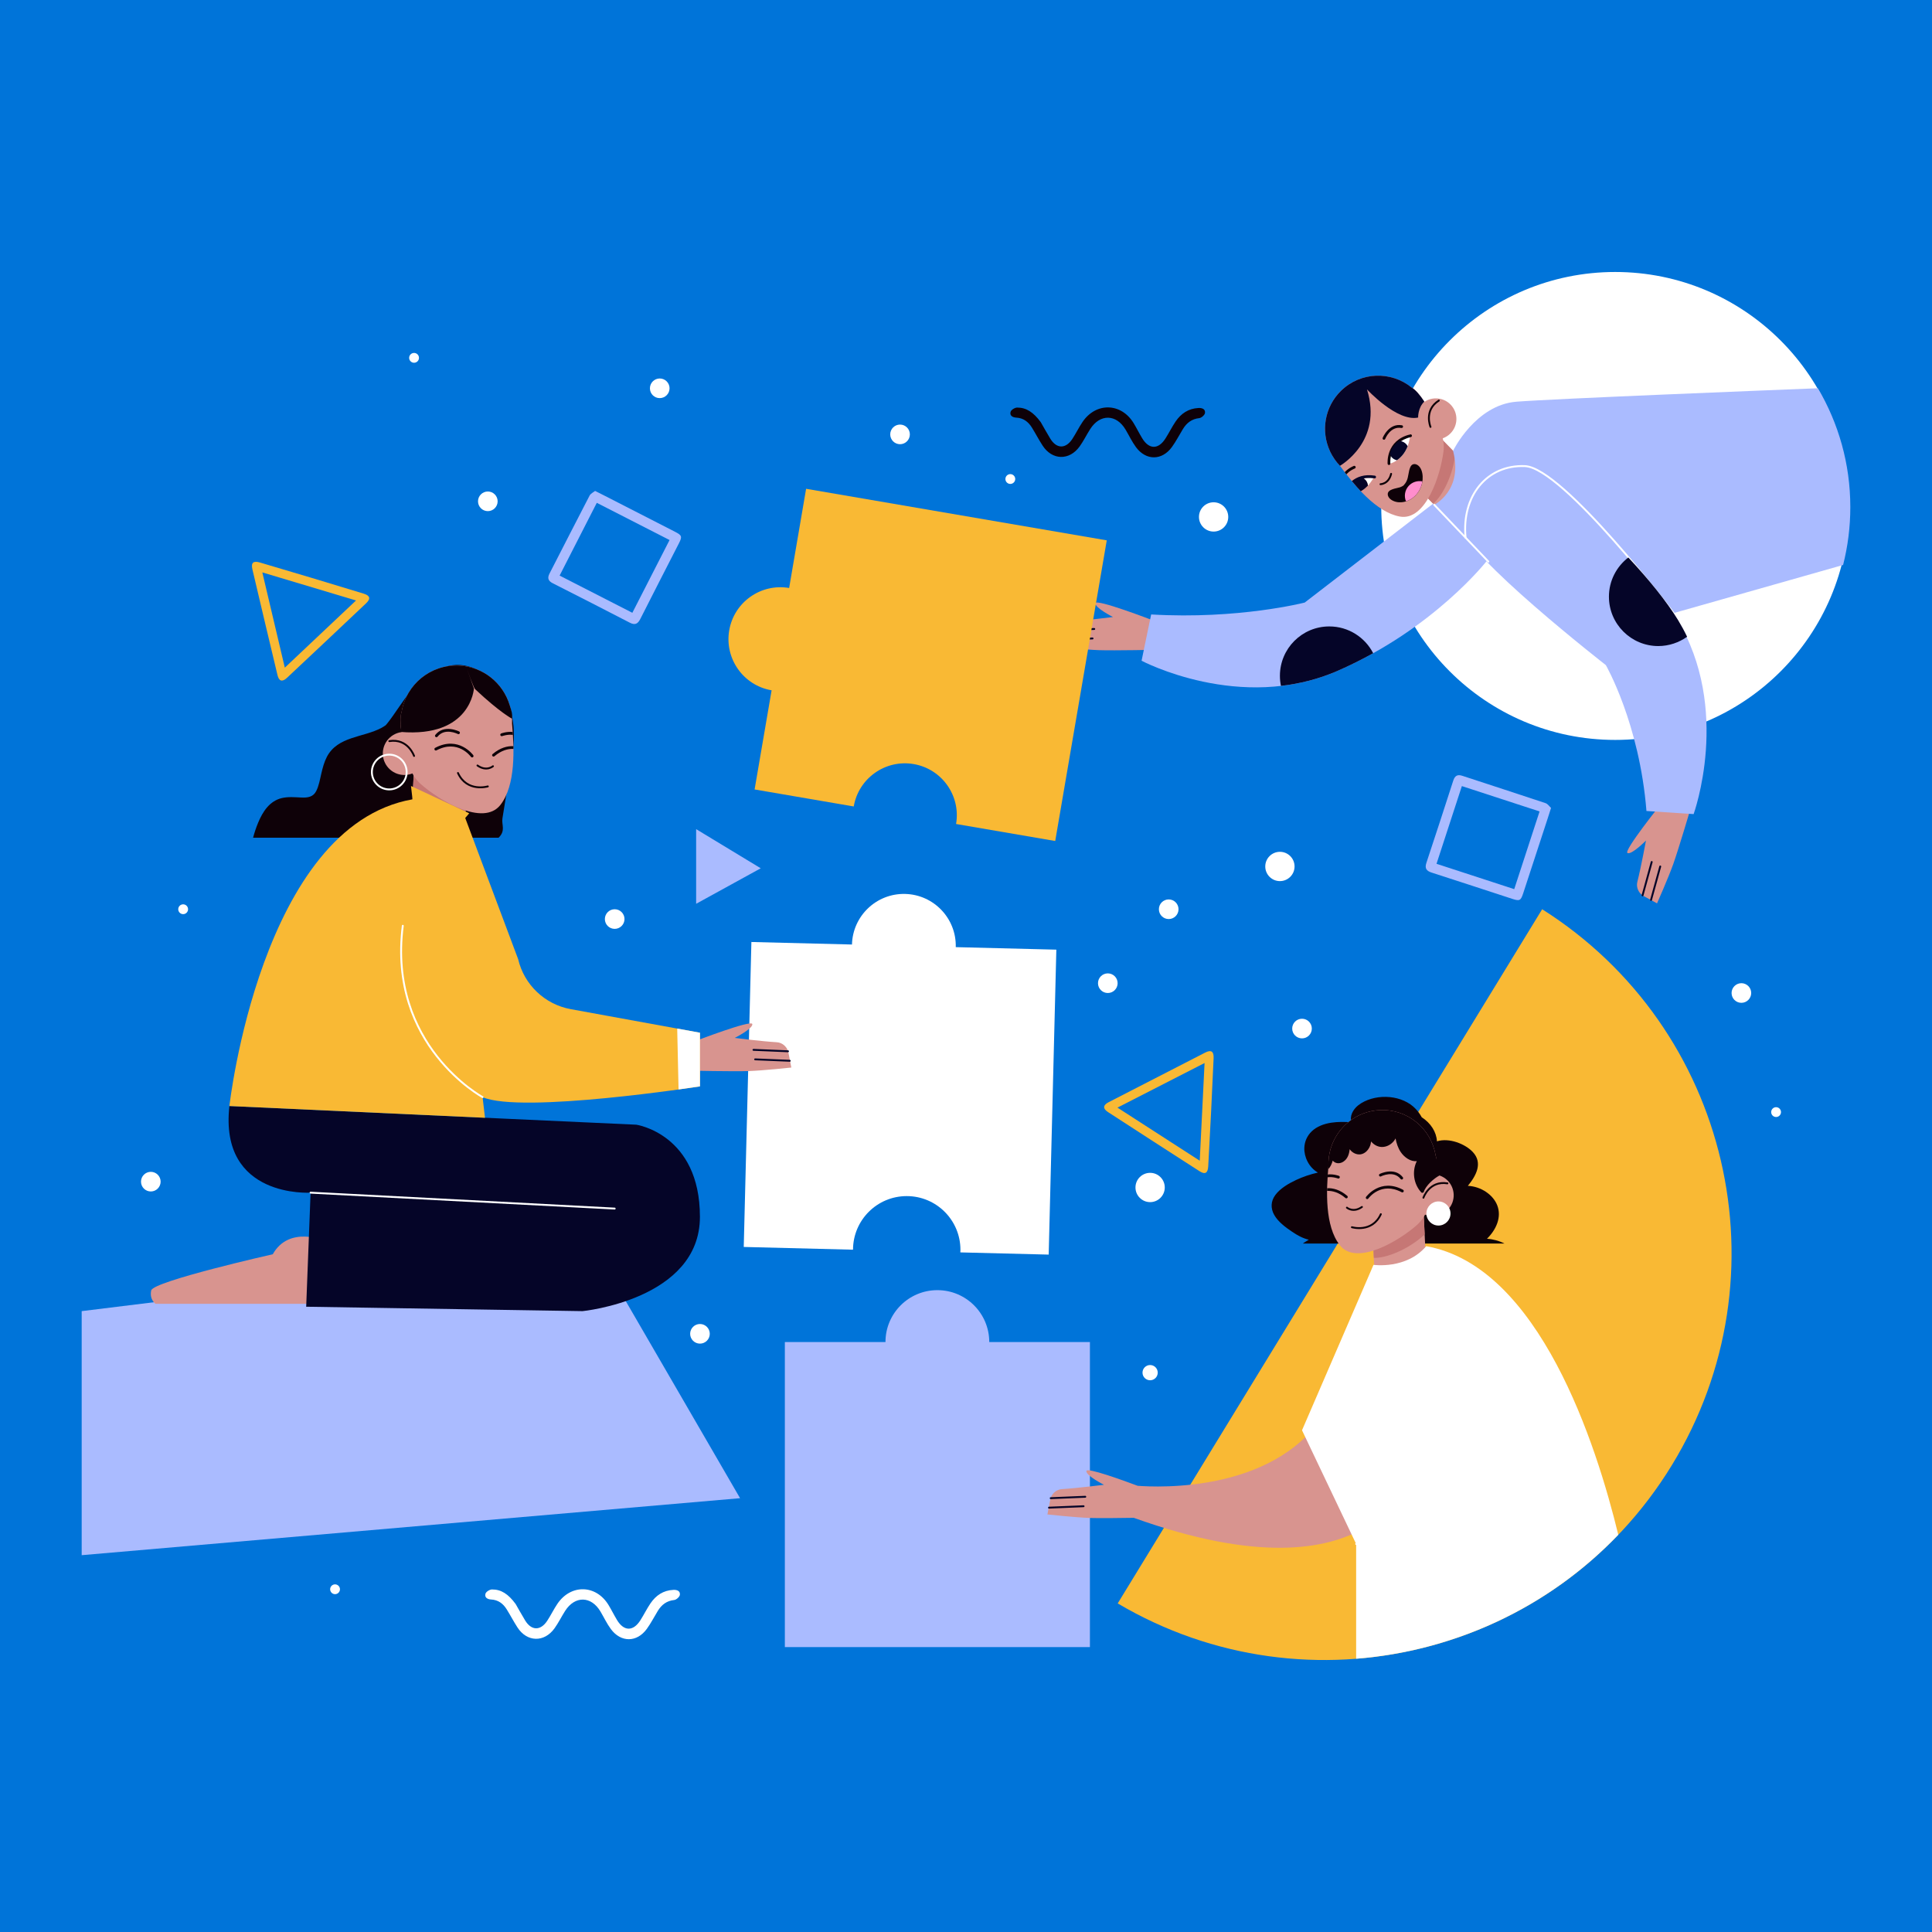 <svg width="514" height="514" viewBox="0 0 514 514" fill="none" xmlns="http://www.w3.org/2000/svg">
<rect x="0" y="0" width="514" height="514" fill="#333333" stroke="none"/>
<g clip-path="url(#clip0_136_2891)">
<path d="M514 0H0V514H514V0Z" fill="#0074D9"/>
<path d="M263.188 357.045C263.188 349.417 257.01 343.239 249.382 343.239C241.755 343.239 235.576 349.417 235.576 357.045H208.807V438.206H289.968V357.045H263.188Z" fill="#AABBFF"/>
<path d="M254.276 251.983C254.471 244.356 248.437 238.023 240.819 237.828C233.192 237.633 226.859 243.667 226.664 251.284L199.905 250.616L197.87 331.746L226.941 332.476C226.962 324.601 233.346 318.217 241.231 318.217C249.126 318.217 255.52 324.612 255.52 332.507C255.52 332.743 255.499 332.959 255.489 333.195L278.999 333.781L281.035 252.652L254.276 251.983Z" fill="white"/>
<path d="M429.714 196.852C464.091 196.852 491.96 168.983 491.96 134.606C491.96 100.229 464.091 72.361 429.714 72.361C395.337 72.361 367.469 100.229 367.469 134.606C367.469 168.983 395.337 196.852 429.714 196.852Z" fill="white"/>
<path d="M306.673 165.025C306.673 165.025 291.602 159.227 291.428 160.471C291.253 161.704 296.105 164.151 296.105 164.151C296.105 164.151 288.899 165.076 284.91 165.302C283.399 165.395 282.104 166.567 281.816 168.088L281.055 172.036C281.055 172.036 288.375 172.827 292.363 172.971C296.352 173.115 308.318 172.858 308.318 172.858L306.673 165.025Z" fill="#D8948F"/>
<path d="M281.929 167.708L291.12 167.338" stroke="#050528" stroke-width="0.5" stroke-miterlimit="10" stroke-linecap="round" stroke-linejoin="round"/>
<path d="M281.477 170.237L290.667 169.856" stroke="#050528" stroke-width="0.5" stroke-miterlimit="10" stroke-linecap="round" stroke-linejoin="round"/>
<path d="M441.968 213.803C441.968 213.803 431.863 226.396 432.983 226.941C434.114 227.486 437.907 223.611 437.907 223.611C437.907 223.611 436.591 230.755 435.605 234.62C435.235 236.08 435.954 237.674 437.311 238.414L440.847 240.336C440.847 240.336 443.829 233.613 445.175 229.851C446.522 226.088 449.925 214.616 449.925 214.616L441.968 213.803Z" fill="#D8948F"/>
<path d="M436.992 238.198L439.429 229.326" stroke="#050528" stroke-width="0.5" stroke-miterlimit="10" stroke-linecap="round" stroke-linejoin="round"/>
<path d="M439.254 239.401L441.701 230.519" stroke="#050528" stroke-width="0.5" stroke-miterlimit="10" stroke-linecap="round" stroke-linejoin="round"/>
<path d="M393.652 136.971C396.335 134.36 396.397 130.032 393.786 127.349L384.194 117.49C381.583 114.807 377.255 114.745 374.572 117.356C371.889 119.968 371.828 124.295 374.439 126.979L384.03 136.837C386.641 139.52 390.969 139.582 393.652 136.971Z" fill="#D8948F"/>
<path d="M374.161 117.757L374.994 116.945C377.451 114.56 381.409 114.612 383.794 117.069L387.196 120.564C386.662 126.197 383.824 131.934 381.275 133.99L374.038 126.557C371.653 124.1 371.704 120.142 374.161 117.757Z" fill="#C67775"/>
<path d="M356.48 123.915C355.38 122.774 354.516 121.489 353.869 120.122C353.838 120.07 353.817 120.029 353.807 120.009L353.817 119.998C351.381 114.704 352.368 108.238 356.788 103.941C361.979 98.894 370.049 98.636 375.539 103.088C375.549 103.088 375.549 103.088 375.559 103.098C378.253 104.661 381.532 111.147 383.208 114.786C383.968 116.441 384.256 118.261 384.04 120.06C383.3 126.177 379.373 138.718 372.393 137.423C366.091 136.251 360.294 129.106 356.48 123.915Z" fill="#D8948F"/>
<path d="M367.273 128.819C367.273 128.819 369.453 128.808 370.1 126.064" stroke="#0E0108" stroke-width="0.5" stroke-miterlimit="10" stroke-linecap="round" stroke-linejoin="round"/>
<path d="M373.164 113.758C373.215 113.707 373.256 113.635 373.267 113.563C373.308 113.368 373.174 113.172 372.969 113.142C369.473 112.504 367.87 116.452 367.859 116.493C367.787 116.678 367.88 116.894 368.065 116.966C368.25 117.038 368.466 116.945 368.538 116.76C368.589 116.616 369.936 113.337 372.835 113.861C372.969 113.872 373.082 113.841 373.164 113.758Z" fill="#0E0108"/>
<path d="M358.207 126.208C358.053 126.012 357.909 125.817 357.754 125.622C358.782 124.491 360.16 123.966 360.18 123.956C360.365 123.884 360.581 123.987 360.653 124.172C360.725 124.357 360.622 124.573 360.437 124.645C360.417 124.655 359.101 125.138 358.207 126.208Z" fill="#0E0108"/>
<path d="M369.895 123.309C369.895 123.309 374.624 122.198 375.189 115.568C375.189 115.568 368.24 118.169 369.895 123.309Z" fill="white"/>
<path d="M369.782 123.607C369.864 123.535 369.905 123.422 369.895 123.309C369.874 123.083 369.412 117.706 375.364 116.277C375.559 116.226 375.682 116.03 375.631 115.835C375.58 115.64 375.384 115.516 375.189 115.568C368.61 117.141 369.165 123.319 369.165 123.381C369.185 123.576 369.36 123.73 369.566 123.71C369.648 123.699 369.73 123.658 369.782 123.607Z" fill="#0E0108"/>
<path d="M385.921 107.642C383.814 105.473 380.349 105.432 378.191 107.539C376.022 109.646 375.98 113.111 378.088 115.27C380.195 117.439 383.66 117.48 385.818 115.372C387.977 113.275 388.029 109.811 385.921 107.642Z" fill="#D8948F"/>
<path d="M380.576 113.573C380.576 113.573 378.725 109.153 382.796 106.573" stroke="#0E0108" stroke-width="0.5" stroke-miterlimit="10" stroke-linecap="round" stroke-linejoin="round"/>
<path d="M371.642 122.445C371.221 122.352 370.82 122.167 370.481 121.869C370.131 121.561 369.895 121.17 369.751 120.759C370.08 119.32 371.087 118.169 372.146 117.326C372.773 117.315 373.421 117.521 373.925 117.973C374.171 118.189 374.356 118.446 374.5 118.713C373.76 120.636 372.619 121.787 371.642 122.445Z" fill="#050528"/>
<path d="M362.792 127.277C363.542 127.133 364.395 127.102 365.372 127.225C364.909 127.996 364.426 128.654 363.922 129.179C363.891 128.87 363.819 128.572 363.676 128.274C363.48 127.852 363.162 127.523 362.792 127.277Z" fill="white"/>
<path d="M362.031 130.69C362.062 130.669 362.093 130.659 362.123 130.638C362.226 130.576 362.329 130.515 362.432 130.443C362.524 130.381 362.617 130.309 362.72 130.247C362.833 130.165 362.946 130.083 363.059 129.99C363.151 129.919 363.234 129.847 363.326 129.764C363.46 129.651 363.594 129.518 363.727 129.384C363.799 129.312 363.861 129.261 363.933 129.189C363.902 128.88 363.83 128.582 363.686 128.284C363.48 127.863 363.162 127.523 362.802 127.277C363.552 127.133 364.406 127.102 365.382 127.225C365.475 127.235 365.567 127.246 365.66 127.266C365.855 127.297 366.05 127.163 366.081 126.968C366.112 126.773 365.978 126.578 365.783 126.547C362.936 126.094 360.972 126.896 359.646 127.986C359.697 128.058 359.759 128.12 359.821 128.191C359.913 128.305 360.006 128.418 360.109 128.52C360.715 129.261 361.363 129.98 362.031 130.69Z" fill="#050528"/>
<path d="M371.776 133.589C372.948 133.753 374.141 133.486 375.169 132.92C377.081 131.872 378.314 129.764 378.479 127.606C378.561 126.506 378.407 125.21 377.739 124.295C377.06 123.36 375.785 123.041 375.22 124.254C374.665 125.437 374.778 126.804 374.213 127.996C374.007 128.428 373.719 128.829 373.38 129.178C373.102 129.364 372.804 129.518 372.465 129.641C371.55 129.949 369.145 130.114 369.206 131.512C369.258 132.735 370.717 133.434 371.776 133.589Z" fill="#0E0108"/>
<path d="M374.737 129.312C375.693 128.233 377.101 127.822 378.417 128.068C378.119 130.052 376.937 131.944 375.169 132.91C374.819 133.106 374.439 133.249 374.048 133.373C373.513 132.036 373.719 130.464 374.737 129.312Z" fill="#FF8DCC"/>
<path d="M381.265 134L347.115 160.306C347.115 160.306 329.556 164.84 306.262 163.473L303.712 175.788C303.712 175.788 329.978 189.707 355.75 178.522C381.522 167.338 395.667 149.091 395.667 149.091L381.265 134Z" fill="#AABBFF"/>
<path d="M446.142 164.675C436.807 149.348 410.46 125.066 404.405 125.066C395.986 125.066 389.149 131.892 389.149 140.322C389.149 147.24 427.227 176.95 427.227 176.95C427.227 176.95 436.18 192.503 438.031 215.757L450.583 216.589C450.572 216.589 460.75 188.658 446.142 164.675Z" fill="#AABBFF"/>
<path d="M490.346 150.314C491.6 145.39 492.268 140.229 492.268 134.904C492.268 123.36 489.112 112.566 483.643 103.293C471.215 103.787 413.174 106.09 403.429 106.871C392.511 107.745 386.58 119.926 386.58 119.926C389.355 130.463 381.573 134.288 381.573 134.288C388.337 149.574 437.692 165.261 437.692 165.261L490.346 150.314Z" fill="#AABBFF"/>
<path d="M381.573 134.298L395.965 149.399" stroke="white" stroke-width="0.5" stroke-miterlimit="10" stroke-linecap="round" stroke-linejoin="round"/>
<path d="M445.258 163.123C445.258 163.123 415.846 124.429 405.71 124.008C395.574 123.586 388.82 131.985 389.91 143.036" stroke="white" stroke-width="0.5" stroke-miterlimit="10" stroke-linecap="round" stroke-linejoin="round"/>
<path d="M448.845 169.404C448.136 167.924 447.334 166.443 446.45 164.984C443.407 159.998 438.565 154.056 433.209 148.32C430.084 150.725 428.049 154.488 428.049 158.744C428.049 166.001 433.929 171.882 441.187 171.882C444.045 171.871 446.686 170.946 448.845 169.404Z" fill="#050528"/>
<path d="M365.331 173.783C363.151 169.558 358.741 166.659 353.652 166.659C346.395 166.659 340.515 172.54 340.515 179.797C340.515 180.712 340.607 181.617 340.792 182.48C345.665 181.925 350.723 180.702 355.76 178.523C359.152 177.042 362.339 175.449 365.331 173.783Z" fill="#050528"/>
<path d="M363.676 103.592C363.676 103.592 371.684 112.289 377.287 111.086C377.287 111.086 377.194 108.505 378.931 106.84C377.811 105.144 376.639 103.725 375.57 103.108C375.559 103.108 375.559 103.108 375.549 103.098C370.06 98.647 361.99 98.894 356.798 103.951C352.378 108.248 351.381 114.715 353.828 120.009L353.817 120.019C353.828 120.04 353.848 120.081 353.879 120.132C354.527 121.489 355.39 122.774 356.49 123.925C356.48 123.915 368.024 117.459 363.676 103.592Z" fill="#050528"/>
<path d="M410.285 241.899C460.174 273.448 475.666 339.312 444.764 389.848C413.863 440.385 348.173 456.617 297.359 426.579L410.285 241.899Z" fill="#F9B934"/>
<path d="M400.252 330.841H346.6C347.114 330.481 347.649 330.142 348.204 329.824C346.559 329.443 345.069 328.59 343.753 327.696C341.903 326.452 340.011 325.023 338.993 323.213C338.006 321.466 338.078 319.554 339.312 317.899C340.587 316.192 342.704 314.928 344.791 313.941C346.621 313.077 348.585 312.419 350.62 311.957C348.173 310.538 346.919 307.752 347.012 305.367C347.073 303.764 347.711 302.201 348.996 300.968C350.301 299.713 352.234 298.973 354.197 298.685C355.986 298.418 357.795 298.449 359.605 298.583C358.957 297.051 359.923 295.17 361.373 294.039C363.316 292.528 366.05 291.767 368.713 291.818C371.437 291.87 374.069 292.754 375.95 294.368C376.926 295.211 377.677 296.187 378.242 297.236C380.638 298.778 382.169 301.163 382.293 303.64C385.562 302.633 389.818 304.339 391.822 306.478C394.557 309.387 392.747 312.769 390.517 315.483C394.084 315.668 397.26 317.888 398.34 320.685C399.542 323.789 398.093 327.12 395.605 329.567C397.219 329.669 398.864 330.122 400.252 330.841Z" fill="#0E0108"/>
<path d="M372.907 345.213C376.701 345.028 379.651 341.779 379.476 337.986L378.818 324.046C378.633 320.253 375.385 317.303 371.591 317.477C367.798 317.662 364.848 320.911 365.023 324.704L365.68 338.644C365.865 342.447 369.114 345.398 372.907 345.213Z" fill="#D8948F"/>
<path d="M371.005 317.518L372.177 317.467C375.642 317.303 378.623 320.006 378.787 323.471L379.024 328.415C374.829 332.342 368.816 334.789 365.495 334.645L364.991 324.129C364.827 320.654 367.531 317.683 371.005 317.518Z" fill="#C67775"/>
<path d="M353.426 310.312C353.354 308.698 353.56 307.146 353.992 305.676C354.002 305.614 354.012 305.563 354.023 305.542H354.033C355.739 299.878 360.838 295.632 367.089 295.334C374.428 294.985 380.73 300.217 381.912 307.29C381.912 307.3 381.923 307.3 381.923 307.31C382.92 310.312 381.049 317.446 379.887 321.332C379.353 323.1 378.345 324.673 376.968 325.907C372.29 330.06 360.879 336.958 356.449 331.273C352.44 326.154 352.84 316.83 353.426 310.312Z" fill="#D8948F"/>
<path d="M358.34 321.291C358.34 321.291 360.006 322.751 362.339 321.106" stroke="#0E0108" stroke-width="0.5" stroke-miterlimit="10" stroke-linecap="round" stroke-linejoin="round"/>
<path d="M372.938 313.807C373.01 313.807 373.082 313.777 373.154 313.725C373.318 313.602 373.339 313.365 373.215 313.201C370.985 310.374 367.119 312.296 367.078 312.317C366.893 312.409 366.821 312.635 366.914 312.81C367.006 312.995 367.232 313.067 367.407 312.975C367.541 312.903 370.779 311.309 372.629 313.663C372.712 313.766 372.825 313.818 372.938 313.807Z" fill="#0E0108"/>
<path d="M353.2 313.211C353.221 312.964 353.231 312.707 353.252 312.461C354.794 312.296 356.192 312.82 356.212 312.831C356.408 312.903 356.5 313.119 356.418 313.314C356.346 313.509 356.13 313.602 355.935 313.519C355.924 313.519 354.598 313.016 353.2 313.211Z" fill="#0E0108"/>
<path d="M363.747 319.019C363.86 319.009 363.963 318.957 364.035 318.865C364.169 318.68 367.438 314.28 372.917 317.189C373.102 317.282 373.318 317.22 373.421 317.035C373.513 316.85 373.452 316.634 373.267 316.531C367.201 313.303 363.47 318.372 363.439 318.423C363.316 318.587 363.357 318.824 363.521 318.937C363.583 318.999 363.665 319.019 363.747 319.019Z" fill="#0E0108"/>
<path d="M353.077 316.11C354.66 316.048 356.51 316.521 358.433 318.156C358.587 318.289 358.607 318.526 358.474 318.68C358.34 318.834 358.104 318.855 357.949 318.721C356.181 317.22 354.495 316.778 353.066 316.83C353.066 316.593 353.066 316.357 353.077 316.11Z" fill="#0E0108"/>
<path d="M386.744 317.734C386.6 314.671 383.999 312.306 380.936 312.45C377.872 312.594 375.508 315.195 375.652 318.259C375.796 321.322 378.396 323.686 381.46 323.542C384.523 323.399 386.888 320.798 386.744 317.734Z" fill="#D8948F"/>
<path d="M378.695 318.649C378.695 318.649 380.257 314.044 385.079 314.825" stroke="#0E0108" stroke-width="0.5" stroke-miterlimit="10" stroke-linecap="round" stroke-linejoin="round"/>
<path d="M359.667 326.493C359.667 326.493 365.043 328.107 367.366 323.029" stroke="#0E0108" stroke-width="0.5" stroke-miterlimit="10" stroke-linecap="round" stroke-linejoin="round"/>
<path d="M353.426 310.312C353.354 308.698 353.56 307.146 353.992 305.676C354.002 305.614 354.012 305.563 354.022 305.542H354.033C355.739 299.878 360.838 295.632 367.088 295.334C374.428 294.985 380.73 300.217 381.912 307.29C381.912 307.3 381.922 307.3 381.922 307.31C382.375 308.657 383.022 312.934 382.95 312.748C381.439 313.519 379.291 315.493 378.818 317.035C378.725 317.333 378.324 317.467 378.108 317.22C376.052 314.979 375.61 311.587 376.937 308.904C375.271 309.13 373.565 307.845 372.66 306.498C371.93 305.409 371.519 304.154 371.283 302.869C371.159 303.106 371.015 303.342 370.83 303.568C370.141 304.422 369.144 305.018 368.044 305.131C366.77 305.275 365.557 304.648 364.775 303.682C364.714 304.185 364.601 304.668 364.374 305.141C363.922 306.108 363.069 306.94 361.979 307.105C360.9 307.259 359.831 306.714 359.173 305.871C359.142 305.83 359.111 305.779 359.08 305.727C358.936 307.084 358.515 308.359 357.343 309.089C356.551 309.582 355.544 309.634 354.804 309.017C354.721 308.945 354.639 308.863 354.567 308.78C354.321 309.634 353.961 310.446 353.395 311.032C353.385 310.795 353.406 310.549 353.426 310.312Z" fill="#0E0108"/>
<path d="M385.901 322.843C385.901 321.075 384.462 319.636 382.694 319.636C380.926 319.636 379.486 321.075 379.486 322.843C379.486 324.612 380.926 326.051 382.694 326.051C384.462 326.051 385.901 324.612 385.901 322.843Z" fill="white"/>
<path d="M279.421 398.957C279.709 397.435 281.004 396.263 282.515 396.171C286.504 395.934 293.71 395.019 293.71 395.019C293.71 395.019 288.858 392.583 289.033 391.339C289.177 390.352 298.768 393.827 302.664 395.287C307.557 395.677 340.926 397.445 353.56 374.028L375.549 391.576C375.549 391.576 366.873 427.237 301.636 403.809C297.791 403.87 292.405 403.932 289.968 403.85C285.98 403.706 278.66 402.914 278.66 402.914L279.421 398.957Z" fill="#D8948F"/>
<path d="M279.534 398.586L288.735 398.206" stroke="#050528" stroke-width="0.5" stroke-miterlimit="10" stroke-linecap="round" stroke-linejoin="round"/>
<path d="M279.082 401.105L288.282 400.725" stroke="#050528" stroke-width="0.5" stroke-miterlimit="10" stroke-linecap="round" stroke-linejoin="round"/>
<path d="M346.395 380.514L365.413 336.506C365.413 336.506 374.161 337.77 379.435 331.54C409.525 336.855 424.739 384.39 430.537 408.322C411.858 427.833 386.837 439.254 360.797 441.3V410.768L346.395 380.514Z" fill="white"/>
<path d="M360.797 410.768C360.797 410.768 386.086 397.044 382.026 365.187" stroke="white" stroke-width="0.5" stroke-miterlimit="10" stroke-linecap="round" stroke-linejoin="round"/>
<path d="M196.893 398.587L158.261 331.982L21.732 348.821V413.75L196.893 398.587Z" fill="#AABBFF"/>
<path d="M134.483 212.693C134.216 214.369 133.938 216.055 133.671 217.73C133.393 219.447 134.596 220.948 132.653 222.87H67.334C67.694 221.493 68.146 220.146 68.691 218.841C69.894 215.952 71.703 213.115 74.941 212.333C76.668 211.922 78.406 212.097 80.163 212.179C81.808 212.261 83.309 212.066 84.121 210.473C84.861 209.023 85.129 207.317 85.499 205.744C85.848 204.243 86.249 202.742 86.959 201.365C89.827 195.855 96.622 196.245 101.474 193.655C101.875 193.439 102.255 193.202 102.625 192.935C103.304 192.164 103.91 191.301 104.496 190.488C105.905 188.525 107.2 186.49 108.69 184.588C111.075 181.514 114.139 178.666 117.953 177.628C118.724 177.309 119.536 177.094 120.389 176.981C123.093 176.61 125.796 177.412 128.109 178.79C130.587 180.27 132.756 182.408 134.185 184.917C135.624 187.435 136.333 190.273 136.601 193.151C136.899 196.41 136.539 199.689 136.076 202.917C135.573 206.186 135.018 209.434 134.483 212.693Z" fill="#0E0108"/>
<path d="M116.123 228.535C112.206 228.35 109.163 224.999 109.348 221.082L110.027 206.7C110.212 202.784 113.563 199.741 117.48 199.926C121.396 200.111 124.439 203.462 124.254 207.379L123.576 221.76C123.391 225.667 120.04 228.72 116.123 228.535Z" fill="#D8948F"/>
<path d="M118.086 199.956L116.873 199.895C113.296 199.72 110.233 202.516 110.058 206.094L109.811 211.192C114.139 215.243 120.338 217.772 123.761 217.617L124.275 206.772C124.46 203.195 121.674 200.121 118.086 199.956Z" fill="#C67775"/>
<path d="M136.23 192.524C136.302 190.859 136.087 189.255 135.655 187.744C135.644 187.682 135.634 187.631 135.624 187.61H135.614C133.856 181.771 128.592 177.382 122.147 177.073C114.57 176.713 108.073 182.11 106.85 189.409C106.85 189.419 106.84 189.419 106.84 189.43C105.812 192.524 107.734 199.884 108.947 203.894C109.492 205.713 110.53 207.348 111.959 208.612C116.791 212.899 128.551 220.013 133.136 214.143C137.238 208.869 136.827 199.247 136.23 192.524Z" fill="#D8948F"/>
<path d="M131.152 203.853C131.152 203.853 129.435 205.353 127.03 203.657" stroke="#0E0108" stroke-width="0.5" stroke-miterlimit="10" stroke-linecap="round" stroke-linejoin="round"/>
<path d="M116.092 196.132C116.02 196.132 115.937 196.102 115.876 196.05C115.711 195.916 115.68 195.68 115.814 195.516C118.117 192.596 122.105 194.58 122.147 194.601C122.332 194.693 122.414 194.93 122.311 195.115C122.219 195.3 121.982 195.382 121.797 195.279C121.653 195.207 118.322 193.562 116.41 195.988C116.328 196.081 116.215 196.132 116.092 196.132Z" fill="#0E0108"/>
<path d="M136.456 195.515C136.436 195.258 136.426 195.001 136.405 194.744C134.812 194.57 133.372 195.115 133.342 195.125C133.146 195.207 133.043 195.423 133.126 195.618C133.208 195.814 133.424 195.906 133.619 195.834C133.65 195.834 135.017 195.31 136.456 195.515Z" fill="#0E0108"/>
<path d="M125.58 201.509C125.467 201.498 125.354 201.447 125.292 201.354C125.148 201.159 121.787 196.626 116.133 199.627C115.948 199.73 115.711 199.658 115.619 199.473C115.516 199.288 115.588 199.052 115.773 198.959C122.023 195.629 125.878 200.861 125.909 200.912C126.032 201.087 125.991 201.324 125.817 201.447C125.745 201.488 125.662 201.509 125.58 201.509Z" fill="#0E0108"/>
<path d="M136.58 198.507C134.956 198.445 133.044 198.939 131.06 200.614C130.895 200.748 130.875 200.995 131.019 201.149C131.152 201.313 131.399 201.334 131.553 201.19C133.383 199.638 135.12 199.185 136.59 199.237C136.601 199 136.59 198.754 136.58 198.507Z" fill="#0E0108"/>
<path d="M101.854 200.183C102.008 197.027 104.691 194.58 107.847 194.734C111.003 194.888 113.45 197.571 113.296 200.727C113.142 203.883 110.458 206.33 107.302 206.176C104.147 206.022 101.7 203.339 101.854 200.183Z" fill="#D8948F"/>
<path d="M110.16 201.118C110.16 201.118 108.546 196.369 103.571 197.171" stroke="#0E0108" stroke-width="0.5" stroke-miterlimit="10" stroke-linecap="round" stroke-linejoin="round"/>
<path d="M129.785 209.219C129.785 209.219 124.244 210.884 121.838 205.652" stroke="#0E0108" stroke-width="0.5" stroke-miterlimit="10" stroke-linecap="round" stroke-linejoin="round"/>
<path d="M106.83 189.43C106.83 189.419 106.84 189.419 106.84 189.409C108.063 182.11 114.56 176.713 122.137 177.073C128.582 177.382 133.846 181.761 135.604 187.61H135.614C135.624 187.631 135.634 187.682 135.645 187.744C136.087 189.255 136.313 189.553 136.241 191.218C136.241 191.218 133.106 189.635 126.393 183.344C125.961 182.933 124.265 178.019 124.265 178.019L126.084 183.179C126.084 183.179 125.303 196.297 106.542 194.724L106.717 194.179C106.48 192.277 106.46 190.571 106.83 189.43Z" fill="#0E0108"/>
<path d="M108.187 205.395C108.187 202.845 106.12 200.769 103.561 200.769C101.011 200.769 98.935 202.835 98.935 205.395C98.935 207.944 101.001 210.021 103.561 210.021C106.11 210.01 108.187 207.944 108.187 205.395Z" stroke="white" stroke-width="0.5" stroke-miterlimit="10" stroke-linecap="round" stroke-linejoin="round"/>
<path d="M86.527 330.132C86.527 330.132 76.946 325.897 72.567 333.689C72.567 333.689 40.75 340.864 40.226 343.311C39.701 345.768 41.377 346.868 41.377 346.868H85.848L86.527 330.132Z" fill="#D8948F"/>
<path d="M61.032 294.255L169.291 299.22C169.291 299.22 186.212 301.697 186.212 323.727C186.212 345.757 154.991 348.821 154.991 348.821L81.459 347.649L82.63 317.302C82.63 317.302 58.267 318.906 61.032 294.255Z" fill="#050528"/>
<path d="M82.63 317.302L163.534 321.538" stroke="white" stroke-width="0.5" stroke-miterlimit="10" stroke-linecap="round" stroke-linejoin="round"/>
<path d="M184.906 277.005C184.906 277.005 199.977 271.207 200.151 272.451C200.326 273.684 195.474 276.131 195.474 276.131C195.474 276.131 202.68 277.056 206.669 277.282C208.18 277.375 209.475 278.547 209.763 280.068L210.524 284.016C210.524 284.016 203.204 284.807 199.216 284.951C195.227 285.095 183.261 284.838 183.261 284.838L184.906 277.005Z" fill="#D8948F"/>
<path d="M209.65 279.688L200.459 279.308" stroke="#050528" stroke-width="0.5" stroke-miterlimit="10" stroke-linecap="round" stroke-linejoin="round"/>
<path d="M210.102 282.217L200.902 281.836" stroke="#050528" stroke-width="0.5" stroke-miterlimit="10" stroke-linecap="round" stroke-linejoin="round"/>
<path d="M61.032 294.255C61.032 294.255 69.338 219.786 109.749 212.652L109.338 209.105L124.84 216.373L123.771 217.617L137.844 255.16C139.448 261.996 144.948 267.229 151.856 268.483L186.222 274.754V289.032C186.222 289.032 138.708 296.393 128.387 291.89L129.034 297.38L61.032 294.255Z" fill="#F9B934"/>
<path d="M128.387 291.88C128.387 291.88 103.098 278.156 107.159 246.299" stroke="white" stroke-width="0.5" stroke-miterlimit="10" stroke-linecap="round" stroke-linejoin="round"/>
<path d="M186.222 274.754L180.167 273.643L180.527 289.845L186.222 289.022V274.754Z" fill="white"/>
<path d="M209.948 156.431C202.434 155.146 195.289 160.193 194.004 167.708C192.719 175.223 197.766 182.367 205.281 183.652L200.758 210.031L227.136 214.554C228.421 207.039 235.566 201.992 243.081 203.277C250.595 204.562 255.653 211.706 254.358 219.221L280.736 223.744L294.45 143.756L214.461 130.042L209.948 156.431Z" fill="#F9B934"/>
<path d="M412.65 214.944C412.269 216.157 412.012 216.97 411.745 217.771C409.576 224.402 407.417 231.033 405.238 237.663C404.6 239.606 404.292 239.771 402.411 239.164C395.235 236.831 388.07 234.456 380.895 232.153C379.455 231.691 379.003 231.002 379.497 229.521C381.912 222.254 384.277 214.975 386.631 207.687C387.042 206.402 387.731 205.96 389.057 206.402C396.438 208.838 403.84 211.213 411.21 213.68C411.796 213.896 412.249 214.585 412.65 214.944ZM382.18 229.809C389.119 232.071 395.934 234.302 402.853 236.553C405.135 229.573 407.345 222.798 409.596 215.88C402.637 213.608 395.862 211.398 388.923 209.136C386.651 216.086 384.441 222.86 382.18 229.809Z" fill="#AABBFF"/>
<path d="M158.322 130.607C159.463 131.173 160.224 131.553 160.974 131.944C167.183 135.12 173.393 138.297 179.602 141.484C181.421 142.419 181.534 142.748 180.64 144.516C177.206 151.239 173.742 157.942 170.35 164.675C169.671 166.022 168.921 166.372 167.533 165.652C160.738 162.126 153.912 158.651 147.086 155.187C145.883 154.58 145.554 153.84 146.192 152.596C149.749 145.688 153.264 138.749 156.852 131.862C157.15 131.286 157.911 130.947 158.322 130.607ZM168.232 163.031C171.552 156.523 174.822 150.15 178.132 143.673C171.594 140.332 165.241 137.084 158.774 133.774C155.444 140.291 152.206 146.634 148.885 153.131C155.382 156.462 161.725 159.7 168.232 163.031Z" fill="#AABBFF"/>
<path d="M322.206 295.848C321.949 300.659 321.713 305.48 321.445 310.291C321.342 312.131 320.602 312.553 319.081 311.566C310.97 306.354 302.88 301.122 294.789 295.869C293.36 294.943 293.412 294.028 294.923 293.247C303.486 288.827 312.06 284.427 320.633 280.037C322.247 279.215 322.956 279.708 322.874 281.559C322.669 286.329 322.432 291.088 322.206 295.848ZM297.298 294.676C304.709 299.456 311.792 304.031 319.184 308.801C319.615 300.052 320.037 291.613 320.469 282.813C312.584 286.843 305.09 290.687 297.298 294.676Z" fill="#F9B934"/>
<path d="M82.867 153.727C87.483 155.125 92.099 156.513 96.704 157.921C98.472 158.456 98.698 159.278 97.382 160.522C90.382 167.142 83.361 173.763 76.329 180.352C75.085 181.514 74.211 181.247 73.821 179.592C71.58 170.216 69.349 160.841 67.149 151.465C66.738 149.697 67.385 149.132 69.164 149.656C73.739 151.003 78.303 152.37 82.867 153.727ZM75.774 177.628C82.189 171.573 88.326 165.785 94.72 159.751C86.321 157.232 78.231 154.817 69.791 152.288C71.826 160.923 73.759 169.116 75.774 177.628Z" fill="#F9B934"/>
<path d="M276.892 112.319C277.426 113.244 278.382 114.982 279.41 116.678C281.076 119.433 283.512 119.484 285.29 116.781C286.257 115.311 287.018 113.717 288.004 112.258C291.592 106.963 298.295 107.138 301.605 112.587C302.396 113.892 303.075 115.28 303.866 116.585C305.696 119.608 308.163 119.639 310.065 116.657C311.011 115.177 311.782 113.584 312.769 112.134C314.208 110.017 316.182 108.68 318.844 108.546C319.821 108.495 320.715 108.824 320.582 109.873C320.51 110.407 319.646 111.178 319.071 111.24C317.056 111.456 315.719 112.504 314.712 114.139C313.735 115.732 312.882 117.418 311.782 118.929C309.15 122.558 304.905 122.589 302.232 118.981C301.163 117.531 300.382 115.866 299.456 114.303C296.999 110.15 292.672 110.058 290.06 114.129C289.084 115.66 288.282 117.305 287.233 118.775C284.489 122.589 279.914 122.466 277.375 118.539C276.357 116.966 275.494 115.3 274.507 113.717C273.561 112.196 272.245 111.199 270.364 111.106C269.387 111.055 268.555 110.561 268.873 109.544C269.038 109.019 270.004 108.433 270.611 108.433C273.026 108.433 274.908 109.636 276.892 112.319Z" fill="#0E0108"/>
<path d="M137.187 426.743C137.721 427.669 138.677 429.406 139.705 431.102C141.371 433.857 143.807 433.908 145.585 431.205C146.552 429.735 147.312 428.141 148.299 426.682C151.887 421.387 158.59 421.562 161.9 427.011C162.691 428.316 163.37 429.704 164.161 431.01C165.991 434.032 168.458 434.063 170.36 431.081C171.306 429.601 172.077 428.008 173.064 426.558C174.503 424.441 176.477 423.104 179.139 422.981C180.116 422.929 181.01 423.258 180.877 424.307C180.805 424.842 179.941 425.613 179.365 425.674C177.351 425.89 176.014 426.939 175.007 428.573C174.03 430.167 173.177 431.852 172.077 433.364C169.445 436.992 165.2 437.023 162.527 433.415C161.458 431.966 160.676 430.3 159.751 428.738C157.294 424.585 152.966 424.492 150.355 428.563C149.379 430.095 148.577 431.739 147.528 433.209C144.784 437.023 140.209 436.9 137.67 432.973C136.652 431.4 135.789 429.735 134.802 428.152C133.856 426.63 132.54 425.633 130.659 425.541C129.682 425.489 128.85 424.996 129.168 423.978C129.333 423.454 130.299 422.868 130.906 422.868C133.332 422.857 135.213 424.06 137.187 426.743Z" fill="white"/>
<path d="M185.205 220.588C191.167 224.196 196.626 227.507 202.393 231.002C196.513 234.23 190.889 237.324 185.205 240.449C185.205 233.88 185.205 227.496 185.205 220.588Z" fill="#AABBFF"/>
<path d="M310.929 244.51C312.371 244.51 313.54 243.341 313.54 241.899C313.54 240.457 312.371 239.288 310.929 239.288C309.487 239.288 308.318 240.457 308.318 241.899C308.318 243.341 309.487 244.51 310.929 244.51Z" fill="white"/>
<path d="M127.174 133.373C127.174 131.933 128.346 130.761 129.785 130.761C131.224 130.761 132.396 131.933 132.396 133.373C132.396 134.812 131.224 135.984 129.785 135.984C128.346 135.984 127.174 134.812 127.174 133.373Z" fill="white"/>
<path d="M183.611 354.855C183.611 353.416 184.783 352.244 186.222 352.244C187.661 352.244 188.833 353.416 188.833 354.855C188.833 356.294 187.661 357.466 186.222 357.466C184.783 357.466 183.611 356.294 183.611 354.855Z" fill="white"/>
<path d="M172.91 103.304C172.91 101.865 174.082 100.693 175.521 100.693C176.96 100.693 178.132 101.865 178.132 103.304C178.132 104.743 176.96 105.915 175.521 105.915C174.071 105.925 172.91 104.753 172.91 103.304Z" fill="white"/>
<path d="M305.984 367.212C307.103 367.212 308.009 366.305 308.009 365.187C308.009 364.068 307.103 363.162 305.984 363.162C304.866 363.162 303.959 364.068 303.959 365.187C303.959 366.305 304.866 367.212 305.984 367.212Z" fill="white"/>
<path d="M346.395 276.254C347.837 276.254 349.006 275.085 349.006 273.643C349.006 272.201 347.837 271.032 346.395 271.032C344.953 271.032 343.784 272.201 343.784 273.643C343.784 275.085 344.953 276.254 346.395 276.254Z" fill="white"/>
<path d="M37.512 314.373C37.512 312.933 38.684 311.761 40.123 311.761C41.562 311.761 42.734 312.933 42.734 314.373C42.734 315.812 41.562 316.984 40.123 316.984C38.684 316.984 37.512 315.822 37.512 314.373Z" fill="white"/>
<path d="M460.678 264.186C460.678 262.746 461.85 261.574 463.289 261.574C464.728 261.574 465.9 262.746 465.9 264.186C465.9 265.625 464.728 266.797 463.289 266.797C461.85 266.797 460.678 265.635 460.678 264.186Z" fill="white"/>
<path d="M48.727 243.204C49.449 243.204 50.033 242.62 50.033 241.899C50.033 241.178 49.449 240.593 48.727 240.593C48.006 240.593 47.422 241.178 47.422 241.899C47.422 242.62 48.006 243.204 48.727 243.204Z" fill="white"/>
<path d="M472.52 297.174C473.241 297.174 473.826 296.59 473.826 295.869C473.826 295.147 473.241 294.563 472.52 294.563C471.799 294.563 471.215 295.147 471.215 295.869C471.215 296.59 471.799 297.174 472.52 297.174Z" fill="white"/>
<path d="M294.728 264.186C296.17 264.186 297.339 263.017 297.339 261.574C297.339 260.132 296.17 258.963 294.728 258.963C293.286 258.963 292.117 260.132 292.117 261.574C292.117 263.017 293.286 264.186 294.728 264.186Z" fill="white"/>
<path d="M87.832 422.816C87.832 422.097 88.418 421.511 89.138 421.511C89.858 421.511 90.444 422.097 90.444 422.816C90.444 423.536 89.858 424.122 89.138 424.122C88.418 424.122 87.832 423.536 87.832 422.816Z" fill="white"/>
<path d="M160.923 244.51C160.923 243.071 162.095 241.899 163.534 241.899C164.974 241.899 166.146 243.071 166.146 244.51C166.146 245.949 164.974 247.121 163.534 247.121C162.095 247.121 160.923 245.959 160.923 244.51Z" fill="white"/>
<path d="M110.161 96.509C110.882 96.509 111.466 95.924 111.466 95.203C111.466 94.482 110.882 93.897 110.161 93.897C109.44 93.897 108.855 94.482 108.855 95.203C108.855 95.924 109.44 96.509 110.161 96.509Z" fill="white"/>
<path d="M239.452 118.179C240.894 118.179 242.063 117.01 242.063 115.568C242.063 114.126 240.894 112.957 239.452 112.957C238.01 112.957 236.841 114.126 236.841 115.568C236.841 117.01 238.01 118.179 239.452 118.179Z" fill="white"/>
<path d="M268.791 128.747C269.512 128.747 270.097 128.162 270.097 127.441C270.097 126.72 269.512 126.135 268.791 126.135C268.07 126.135 267.486 126.72 267.486 127.441C267.486 128.162 268.07 128.747 268.791 128.747Z" fill="white"/>
<path d="M318.978 137.526C318.978 135.367 320.726 133.63 322.874 133.63C325.033 133.63 326.77 135.377 326.77 137.526C326.77 139.685 325.023 141.422 322.874 141.422C320.726 141.422 318.978 139.674 318.978 137.526Z" fill="white"/>
<path d="M340.515 234.415C342.667 234.415 344.411 232.67 344.411 230.519C344.411 228.367 342.667 226.623 340.515 226.623C338.363 226.623 336.619 228.367 336.619 230.519C336.619 232.67 338.363 234.415 340.515 234.415Z" fill="white"/>
<path d="M302.088 315.925C302.088 313.766 303.835 312.029 305.984 312.029C308.143 312.029 309.88 313.776 309.88 315.925C309.88 318.073 308.133 319.821 305.984 319.821C303.835 319.821 302.088 318.073 302.088 315.925Z" fill="white"/>
</g>
<defs>
<clipPath id="clip0_136_2891">
<rect width="514" height="514" fill="white"/>
</clipPath>
</defs>
</svg>
